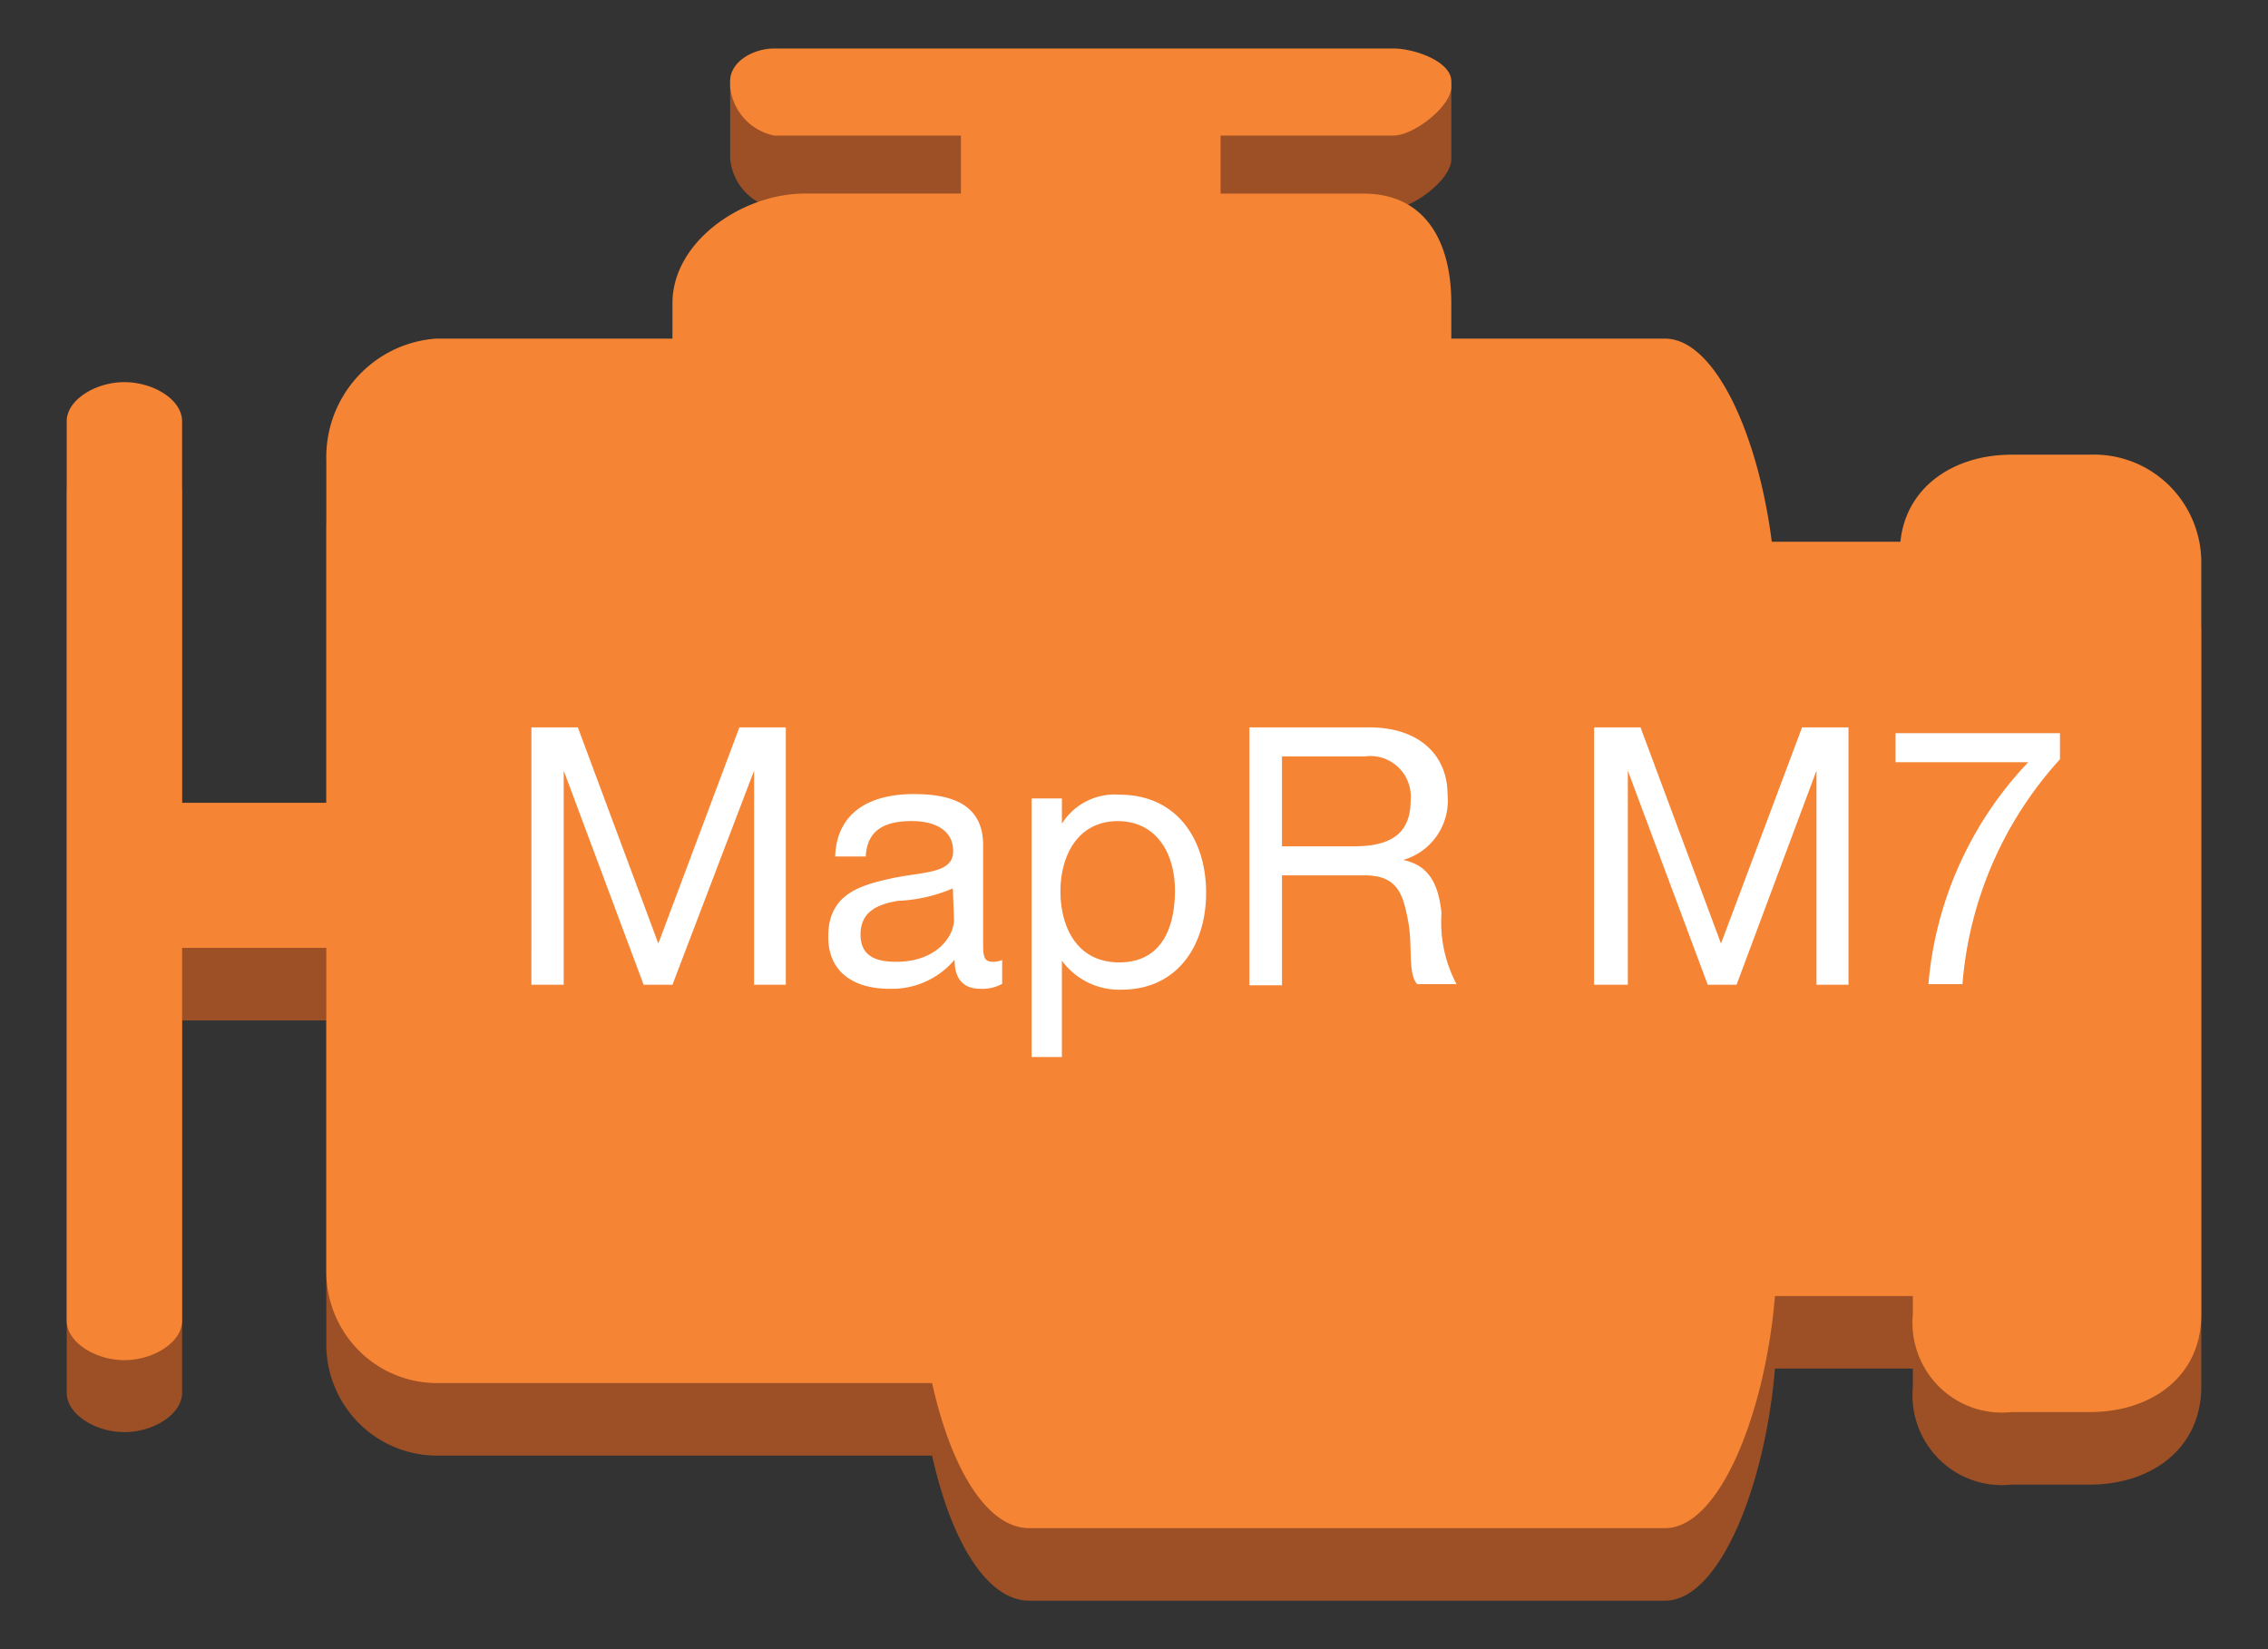 <svg xmlns="http://www.w3.org/2000/svg" xmlns:xlink="http://www.w3.org/1999/xlink" fill="#fff" fill-rule="evenodd" stroke="#000" stroke-linecap="round" stroke-linejoin="round" viewBox="0 0 116.875 85"><rect x="0" y="0" width="116.875" height="85" fill="#333333" stroke="none"/><use xlink:href="#a" x="3.438" y="2.5"/><symbol id="a" overflow="visible"><g stroke="none"><path fill="#9d5025" d="M104.247 24.673h-4.028c-2.973 0-5.44 1.66-5.723 4.486h-6.63c-.728-5.652-2.973-10.467-5.5-10.467H71.351v-1.854c0-3.2-1.353-5.652-4.534-5.652H59.46V8.225h8.919c1.026 0 2.973-1.495 2.973-2.512V1.69H34.189v3.993a2.866 2.866 0 0 0 2.26 2.542h9.632v2.991h-8.057c-3.181 0-6.808 2.422-6.808 5.623v1.854H19.027c-3.249.239-5.737 3.005-5.649 6.28v17.645H5.946V22.924c0-1.121-1.486-2.019-2.973-2.019S0 21.817 0 22.924v46.355c0 1.121 1.487 2.034 2.973 2.034s2.973-.912 2.973-2.034V50.094h7.432v16.553a5.76 5.76 0 0 0 1.603 4.126 5.69 5.69 0 0 0 4.046 1.75h25.568C45.59 77.01 47.449 80 49.604 80h32.762c2.824 0 5.173-5.981 5.663-11.963h7.105v.957a4.65 4.65 0 0 0 1.36 3.722 4.59 4.59 0 0 0 3.724 1.302h4.028c3.181 0 5.753-1.854 5.753-5.054V30.086a5.574 5.574 0 0 0-1.75-3.917 5.51 5.51 0 0 0-4.002-1.496z"/><path fill="#f58534" d="M104.247 20.935h-4.028c-2.973 0-5.44 1.66-5.723 4.486h-6.63c-.728-5.652-2.973-10.467-5.5-10.467H71.351V13.13c0-3.2-1.353-5.652-4.534-5.652H59.46V4.486h8.919c1.026 0 2.973-1.495 2.973-2.512V1.69C71.351.658 69.434 0 68.378 0h-31.93c-1.026 0-2.26.643-2.26 1.69v.284a2.863 2.863 0 0 0 2.26 2.512h9.632v2.991h-8.057c-3.181 0-6.808 2.452-6.808 5.652v1.824H19.027c-3.249.239-5.737 3.005-5.649 6.28v17.645H5.946V19.215c0-1.122-1.486-2.019-2.973-2.019S0 18.108 0 19.215V65.57c0 1.121 1.487 2.034 2.973 2.034s2.973-.912 2.973-2.034V46.355h7.432v16.583a5.76 5.76 0 0 0 1.614 4.107 5.69 5.69 0 0 0 4.035 1.74h25.568c.996 4.486 2.854 7.477 5.009 7.477h32.762c2.824 0 5.173-5.981 5.663-11.963h7.105v.957a4.65 4.65 0 0 0 1.36 3.722 4.59 4.59 0 0 0 3.724 1.302h4.028c3.181 0 5.753-1.824 5.753-5.024V26.378a5.58 5.58 0 0 0-1.74-3.937 5.51 5.51 0 0 0-4.013-1.506z"/><path d="M23.947 34.991h2.393l4.147 11.14 4.177-11.14h2.393v13.264h-1.635V37.219l-4.207 11.035h-1.486l-4.118-11.035v11.035h-1.665zm24.259 13.218a2.12 2.12 0 0 1-1.13.254c-.817 0-1.323-.449-1.323-1.495a4.228 4.228 0 0 1-3.359 1.495c-1.739 0-3.151-.778-3.151-2.692 0-2.168 1.605-2.632 3.226-2.991s3.211-.224 3.211-1.406-1.085-1.555-2.126-1.555c-1.323 0-2.304.404-2.379 1.824H39.6c.089-2.377 1.918-3.215 4.043-3.215 1.724 0 3.582.389 3.582 2.632v4.935c0 .748 0 1.076.505 1.076.163 0 .324-.031.476-.09zm-2.542-4.92c-.9.385-1.862.603-2.839.643-1.041.179-1.918.553-1.918 1.734s.892 1.406 1.843 1.406c2.066 0 2.973-1.301 2.973-2.168zm4.059-4.635h1.561v1.301a3.203 3.203 0 0 1 2.973-1.495c2.973 0 4.459 2.333 4.459 5.054s-1.486 4.994-4.355 4.994a3.65 3.65 0 0 1-3.077-1.495v4.965h-1.561zm4.459 1.166c-2.111 0-2.973 1.824-2.973 3.619s.818 3.664 3.032 3.664 2.869-1.839 2.869-3.708-.921-3.574-2.958-3.574zm6.764-4.829h6.198c2.468 0 4.014 1.361 4.014 3.469a3.183 3.183 0 0 1-2.289 3.364c1.486.299 1.843 1.495 1.977 2.736a6.825 6.825 0 0 0 .773 3.664h-2.021c-.506-.538-.223-1.974-.476-3.275s-.505-2.333-2.23-2.333h-4.266v5.667h-1.68zm5.336 6.131c1.65 0 2.973-.434 2.973-2.363a2.1 2.1 0 0 0-.629-1.707 2.07 2.07 0 0 0-1.72-.566h-4.281v4.636zm12.427-6.131h2.393l4.147 11.14 4.177-11.14h2.393v13.264h-1.65V37.219l-4.118 11.035h-1.486l-4.118-11.035v11.035h-1.739zm24.007 1.645a19.492 19.492 0 0 0-5.024 11.589h-1.754a18.92 18.92 0 0 1 5.143-11.439h-6.838V35.29h8.473z"/></g></symbol></svg>